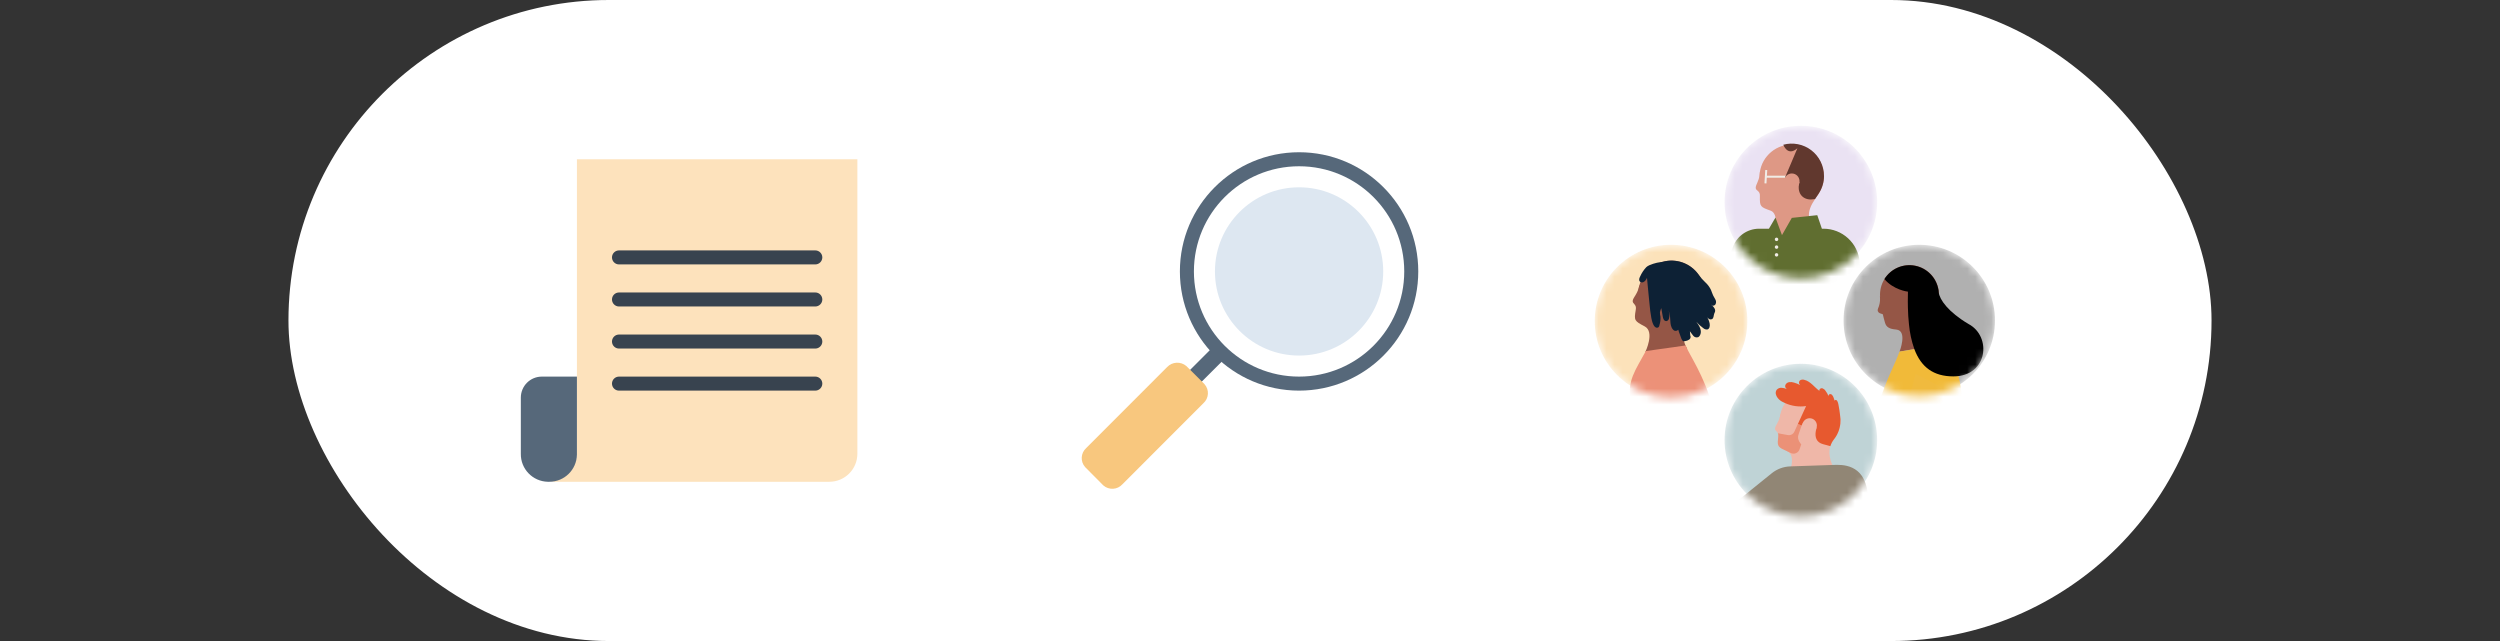 <svg width="312" height="80" viewBox="0 0 312 80" fill="none" xmlns="http://www.w3.org/2000/svg">
<rect x="0" y="0" width="312" height="80" fill="#333333" stroke="none"/>
<rect x="36" width="240" height="80" rx="40" fill="white"/>
<rect x="188" width="80" height="80" rx="40" fill="white"/>
<rect x="112" width="80" height="80" rx="40" fill="white"/>
<path d="M149.84 47.761L152.745 44.865L151.284 43.403L148.379 46.308L149.84 47.761Z" fill="#56687A"/>
<path d="M148.055 45.679C147.346 45.084 146.296 45.136 145.657 45.81L135.56 55.916C134.869 56.538 134.807 57.596 135.42 58.288C135.42 58.288 135.429 58.296 135.437 58.305L137.695 60.58C138.395 61.193 139.462 61.131 140.084 60.431L150.181 50.325C150.881 49.704 150.942 48.636 150.321 47.945C150.321 47.945 150.321 47.936 150.312 47.928L148.055 45.679V45.679Z" fill="#F8C77E"/>
<path d="M162.125 48.75C170.34 48.75 177 42.09 177 33.875C177 25.66 170.34 19 162.125 19C153.91 19 147.25 25.66 147.25 33.875C147.25 42.09 153.91 48.75 162.125 48.75Z" fill="#56687A"/>
<path d="M162.125 47C169.374 47 175.25 41.124 175.25 33.875C175.25 26.626 169.374 20.75 162.125 20.75C154.876 20.75 149 26.626 149 33.875C149 41.124 154.876 47 162.125 47Z" fill="white"/>
<path d="M162.125 44.375C167.924 44.375 172.625 39.674 172.625 33.875C172.625 28.076 167.924 23.375 162.125 23.375C156.326 23.375 151.625 28.076 151.625 33.875C151.625 39.674 156.326 44.375 162.125 44.375Z" fill="#DDE7F1"/>
<rect x="197" y="13" width="54" height="54" rx="27" fill="white"/>
<mask id="mask0_2626_2780" style="mask-type:alpha" maskUnits="userSpaceOnUse" x="215" y="15" width="20" height="20">
<circle cx="224.749" cy="25.224" r="9.523" fill="#C4C4C4"/>
</mask>
<g mask="url(#mask0_2626_2780)">
<circle cx="224.749" cy="25.224" r="9.523" fill="#EAE2F3"/>
<path d="M227.638 21.942C227.639 22.725 227.411 23.49 226.983 24.144L226.927 24.228C226.77 24.46 226.587 24.673 226.383 24.864C225.813 25.406 225.097 25.769 224.324 25.907C223.551 26.046 222.754 25.954 222.032 25.643C221.311 25.332 220.696 24.815 220.264 24.157C219.833 23.5 219.603 22.73 219.604 21.942C219.604 21.889 219.604 21.835 219.604 21.781C219.618 21.684 219.626 21.587 219.627 21.489C219.772 20.491 220.285 19.584 221.065 18.946C221.844 18.308 222.833 17.986 223.838 18.043C224.843 18.1 225.79 18.532 226.492 19.254C227.195 19.975 227.603 20.935 227.635 21.942H227.638Z" fill="#DE9885"/>
<path d="M226.519 24.839C225.434 26.453 225.315 27.721 227.376 29.315L226.657 29.348L222.373 29.494L219.979 28.831C221.928 28.831 221.913 26.645 220.998 26.299C219.685 25.836 219.605 25.788 219.635 24.49C219.685 23.76 219.112 23.854 219.112 23.429C219.112 23.045 219.511 22.617 219.609 21.781C219.622 21.684 219.63 21.587 219.632 21.489L222.662 22.584L224.376 23.203L224.485 23.241L226.977 24.144L226.922 24.228C226.784 24.447 226.648 24.649 226.519 24.839Z" fill="#DE9885"/>
<path d="M220.377 22.052H223.48" stroke="#F1ECE6" stroke-width="0.251" stroke-miterlimit="10"/>
<path d="M220.428 21.216L220.329 22.886" stroke="#F1ECE6" stroke-width="0.251" stroke-miterlimit="10"/>
<path d="M227.638 21.942C227.639 22.724 227.411 23.489 226.982 24.143L226.927 24.228C226.783 24.447 226.647 24.648 226.518 24.838C226.472 24.838 226.426 24.858 226.382 24.863C225.284 25.056 224.402 24.429 224.484 23.24C224.493 23.131 224.508 23.021 224.53 22.914C224.54 22.858 224.553 22.804 224.569 22.747V22.724L222.771 22.147L224.318 18.497C223.089 19.587 222.556 18.061 222.556 18.061C223.152 17.9 223.777 17.878 224.382 17.997C224.988 18.116 225.558 18.374 226.049 18.749C226.539 19.124 226.937 19.607 227.212 20.161C227.486 20.715 227.63 21.325 227.632 21.944L227.638 21.942Z" fill="#61382E"/>
<path d="M223.62 23.573C224.151 23.573 224.58 23.142 224.58 22.611C224.58 22.08 224.151 21.649 223.62 21.649C223.09 21.649 222.66 22.08 222.66 22.611C222.66 23.142 223.09 23.573 223.62 23.573Z" fill="#DE9885"/>
<path d="M231.305 49.555C231.305 49.555 229.005 46.673 224.021 46.673H214.963C214.963 46.673 214.723 43.936 217.359 39.278L213.525 38.029L216.276 30.793C216.528 30.131 216.974 29.562 217.556 29.16C218.138 28.758 218.828 28.543 219.535 28.543H220.764L221.58 27.149L222.092 28.536L222.391 29.342L222.79 28.641L222.851 28.536L223.618 27.191L226.796 26.855L227.371 28.543H227.573C228.705 28.543 229.796 28.967 230.632 29.731C231.468 30.496 231.988 31.546 232.091 32.675L232.26 34.523C232.26 34.523 233.126 44.656 231.305 49.555Z" fill="#606E30"/>
<path d="M222.852 28.54H222.093L222.091 28.533L222.852 28.54Z" fill="#DE9885"/>
<path d="M221.713 30.088C221.833 30.088 221.93 29.991 221.93 29.871C221.93 29.751 221.833 29.654 221.713 29.654C221.593 29.654 221.496 29.751 221.496 29.871C221.496 29.991 221.593 30.088 221.713 30.088Z" fill="#F1ECE6"/>
<path d="M221.713 31.055C221.833 31.055 221.93 30.958 221.93 30.838C221.93 30.718 221.833 30.621 221.713 30.621C221.593 30.621 221.496 30.718 221.496 30.838C221.496 30.958 221.593 31.055 221.713 31.055Z" fill="#F1ECE6"/>
<path d="M221.713 32.023C221.833 32.023 221.93 31.926 221.93 31.806C221.93 31.687 221.833 31.589 221.713 31.589C221.593 31.589 221.496 31.687 221.496 31.806C221.496 31.926 221.593 32.023 221.713 32.023Z" fill="#F1ECE6"/>
</g>
<mask id="mask1_2626_2780" style="mask-type:alpha" maskUnits="userSpaceOnUse" x="230" y="30" width="19" height="20">
<circle cx="239.525" cy="39.999" r="9.45" fill="#C4C4C4"/>
</mask>
<g mask="url(#mask1_2626_2780)">
<circle cx="239.525" cy="39.999" r="9.45" fill="#B0B0B0"/>
<path d="M241.797 37.878V37.898C241.764 38.002 241.727 38.105 241.683 38.208C241.681 38.217 241.677 38.226 241.673 38.234V38.234C241.673 38.234 241.673 38.25 241.673 38.258L241.662 38.281C241.415 38.832 241.038 39.314 240.562 39.684C240.087 40.055 239.528 40.303 238.935 40.408C238.71 40.448 238.483 40.465 238.255 40.46C237.397 40.447 236.571 40.135 235.918 39.577C235.266 39.02 234.827 38.251 234.679 37.405C234.668 37.347 234.661 37.289 234.654 37.229C234.654 37.158 234.644 37.086 234.633 37.011C234.632 37.004 234.632 36.998 234.633 36.991C234.61 36.615 234.646 36.237 234.739 35.872C234.833 35.499 234.986 35.142 235.19 34.816C235.585 34.184 236.162 33.686 236.846 33.39C237.529 33.093 238.286 33.012 239.016 33.156C239.747 33.299 240.416 33.662 240.937 34.195C241.457 34.729 241.804 35.408 241.931 36.143C241.942 36.205 241.95 36.266 241.957 36.319C241.964 36.372 241.97 36.425 241.975 36.477C242.014 36.949 241.959 37.423 241.813 37.873L241.797 37.878Z" fill="#955646"/>
<path d="M234.611 39.094L234.971 39.217C234.999 39.379 235.203 40.111 235.24 40.247C235.401 40.838 235.802 41.058 236.645 41.127C238.099 41.259 237.065 43.876 237.065 43.876L242.19 42.983L242.401 43.003C240.521 41.368 241.575 38.376 241.798 37.874C241.798 37.858 241.658 38.258 241.663 38.242L239.427 37.848L234.611 36.999V37.019C234.622 37.094 234.629 37.166 234.632 37.237C234.643 37.677 234.555 38.114 234.374 38.515C234.348 38.568 234.334 38.626 234.332 38.685C234.331 38.744 234.341 38.803 234.364 38.857C234.386 38.912 234.42 38.961 234.462 39.002C234.505 39.043 234.556 39.074 234.611 39.094V39.094Z" fill="#955646"/>
<path d="M237.059 43.881C236.005 46.852 233.019 51.017 233.019 61.285H245.088C245.088 51.545 245.439 46.206 242.395 43.008L237.059 43.881Z" fill="#F1BA39"/>
<path d="M243.772 46.973C241.313 46.973 239.757 45.837 238.908 43.563C238.558 42.564 238.334 41.526 238.239 40.471C238.166 39.822 238.122 39.124 238.106 38.377C238.106 38.128 238.095 37.873 238.095 37.613C238.095 37.219 238.1 36.815 238.111 36.398C238.041 36.398 236.297 36.173 235.174 34.826C235.569 34.194 236.147 33.697 236.83 33.401C237.513 33.104 238.27 33.022 239 33.166C239.731 33.31 240.401 33.672 240.921 34.206C241.441 34.739 241.788 35.418 241.915 36.154C241.926 36.215 241.935 36.277 241.942 36.33C241.942 36.359 241.942 36.389 241.942 36.417C241.942 36.446 241.942 36.465 241.952 36.488C242.058 37.38 243.12 38.929 245.672 40.436C248.602 41.981 248.105 46.973 243.772 46.973Z" fill="black"/>
<path d="M239.065 46.648L237.321 53.539L232.268 49.591L229.516 52.72L235.809 57.791C236.259 58.153 236.789 58.402 237.355 58.516C237.921 58.629 238.506 58.605 239.06 58.444C239.615 58.283 240.123 57.99 240.54 57.591C240.958 57.192 241.274 56.698 241.461 56.151L243.86 49.142" fill="#F0BA3E"/>
<path d="M232.266 49.59L230.627 48.3L229.192 50.103L230.56 51.528L232.266 49.59Z" fill="#DE9885"/>
<path d="M230.628 48.3L230.184 47.917C229.937 47.64 229.739 47.324 229.596 46.982C229.513 46.792 229.434 46.577 229.244 46.486C229.078 46.433 228.902 46.413 228.728 46.426C228.552 46.415 228.384 46.354 228.241 46.25L226.986 45.185C226.943 45.149 226.889 45.13 226.834 45.132C226.778 45.134 226.725 45.156 226.685 45.194C226.664 45.215 226.648 45.239 226.637 45.267C226.625 45.294 226.62 45.323 226.62 45.352C226.62 45.382 226.625 45.411 226.637 45.438C226.648 45.465 226.664 45.49 226.685 45.511L228.068 46.975C228.069 47.002 228.062 47.029 228.048 47.052C228.035 47.075 228.014 47.094 227.99 47.105C227.937 47.134 227.891 47.173 227.853 47.22C227.816 47.281 227.825 47.362 227.785 47.42C227.744 47.478 227.639 47.505 227.579 47.565C227.52 47.625 227.507 47.764 227.449 47.852C227.401 47.908 227.347 47.959 227.288 48.005C227.233 48.062 227.196 48.133 227.182 48.211C227.168 48.288 227.176 48.369 227.207 48.441C227.269 48.554 227.35 48.655 227.446 48.74C227.973 49.279 228.698 49.548 229.202 50.108" fill="#DE9885"/>
</g>
<mask id="mask2_2626_2780" style="mask-type:alpha" maskUnits="userSpaceOnUse" x="199" y="30" width="20" height="20">
<circle cx="208.548" cy="40.073" r="9.523" fill="#C4C4C4"/>
</mask>
<g mask="url(#mask2_2626_2780)">
<circle cx="208.548" cy="40.073" r="9.523" fill="#FCE2BA"/>
<path d="M206.161 40.04C206.448 40.251 206.762 40.423 207.095 40.552C207.577 40.741 208.091 40.837 208.609 40.835C209.191 40.834 209.767 40.71 210.298 40.471C210.829 40.231 211.304 39.883 211.691 39.447L211.709 39.427C212.123 38.957 212.426 38.399 212.595 37.796C212.763 37.192 212.794 36.557 212.683 35.94C212.572 35.323 212.323 34.739 211.956 34.232C211.588 33.725 211.11 33.308 210.558 33.012C210.006 32.716 209.395 32.549 208.77 32.523C208.145 32.498 207.522 32.615 206.948 32.865C206.374 33.115 205.864 33.492 205.456 33.967C205.049 34.443 204.753 35.005 204.593 35.611C204.563 35.718 204.54 35.825 204.52 35.936C204.52 35.98 204.504 36.025 204.498 36.071C204.387 36.822 204.483 37.589 204.776 38.288C205.069 38.988 205.548 39.594 206.161 40.04Z" fill="#955646"/>
<path d="M205.337 43.928C205.337 43.928 206.549 41.414 205.262 40.736C203.975 40.058 203.914 40.004 204.14 38.681C204.3 37.943 203.7 37.953 203.764 37.521C203.827 37.088 204.403 36.666 204.585 35.615L211.699 39.433C209.953 41.416 209.791 42.065 210.569 43.587L205.337 43.928Z" fill="#955646"/>
<path d="M204.691 34.5C204.88 34.072 205.14 33.68 205.461 33.34C205.837 32.981 206.872 32.774 206.872 32.774C207.072 32.754 207.27 32.723 207.466 32.681C208.296 32.446 209.178 32.475 209.99 32.764C210.803 33.053 211.506 33.589 212.001 34.296C212.234 34.625 212.499 34.929 212.793 35.204C213.104 35.481 213.357 35.819 213.535 36.196C213.634 36.42 213.693 36.658 213.802 36.876C213.912 37.054 214.012 37.238 214.103 37.426C214.149 37.52 214.17 37.624 214.163 37.729C214.156 37.833 214.122 37.934 214.064 38.021C214.017 38.075 213.956 38.115 213.887 38.135C213.818 38.154 213.745 38.152 213.677 38.13C213.913 38.346 214.119 38.62 214.032 38.913C214.008 38.995 213.963 39.07 213.933 39.149C213.85 39.38 213.883 39.681 213.68 39.814C213.612 39.851 213.535 39.867 213.459 39.861C213.382 39.855 213.309 39.827 213.248 39.78C213.171 39.726 213.104 39.659 213.05 39.582C213.203 39.825 213.309 40.094 213.363 40.375C213.42 40.665 213.363 41.05 213.074 41.121C212.984 41.13 212.893 41.119 212.807 41.091C212.721 41.062 212.642 41.016 212.575 40.955C212.253 40.724 211.959 40.458 211.696 40.161C211.955 40.508 212.223 40.867 212.26 41.327C212.279 41.528 212.23 41.729 212.122 41.899C212.077 41.975 212.012 42.037 211.934 42.079C211.824 42.117 211.706 42.12 211.595 42.088C211.484 42.055 211.386 41.989 211.314 41.899C211.156 41.73 211.055 41.516 210.9 41.343C210.9 41.514 210.946 41.69 210.944 41.859C210.988 41.947 211 42.047 210.976 42.143C210.953 42.238 210.896 42.322 210.815 42.379C210.652 42.489 210.463 42.557 210.267 42.577C210.24 42.582 210.213 42.586 210.186 42.587C210.162 42.59 210.138 42.59 210.115 42.587C209.974 42.561 209.895 42.412 209.841 42.279C209.725 41.994 209.62 41.704 209.527 41.411C209.499 41.323 209.473 41.234 209.45 41.147C209.391 41.211 209.314 41.257 209.23 41.279C209.146 41.3 209.057 41.297 208.974 41.27C208.888 41.23 208.813 41.169 208.757 41.093C208.699 41.021 208.651 40.942 208.614 40.857C208.329 40.233 208.565 39.389 208.218 38.767C208.349 39.061 208.378 39.392 208.299 39.705C208.288 39.786 208.255 39.864 208.204 39.928C208.153 39.992 208.085 40.042 208.009 40.072C207.937 40.081 207.864 40.07 207.799 40.038C207.734 40.007 207.68 39.957 207.642 39.895C207.571 39.769 207.526 39.63 207.51 39.487C207.448 39.145 207.399 38.796 207.33 38.453C207.253 38.619 207.196 38.794 207.159 38.973C207.16 39.157 207.181 39.34 207.225 39.518C207.251 39.875 207.208 40.233 207.098 40.574C207.097 40.583 207.097 40.592 207.098 40.601C207.084 40.68 207.052 40.754 207.003 40.818C206.952 40.864 206.887 40.893 206.818 40.9C206.749 40.907 206.68 40.891 206.621 40.855C206.503 40.781 206.41 40.673 206.354 40.546C206.276 40.391 206.215 40.229 206.172 40.062C206.136 39.935 206.108 39.806 206.085 39.677C205.974 39.094 205.914 38.503 205.857 37.912C205.821 37.567 205.788 37.221 205.754 36.878C205.732 36.66 205.71 36.44 205.691 36.222C205.671 36.004 205.653 35.839 205.635 35.647C205.604 35.323 205.574 34.998 205.546 34.675C205.516 34.737 205.483 34.798 205.447 34.857C205.367 35.008 205.243 35.132 205.091 35.21C205.014 35.248 204.927 35.259 204.844 35.241C204.761 35.223 204.686 35.177 204.632 35.111C204.505 34.917 204.596 34.684 204.691 34.5ZM213.674 38.13C213.628 38.086 213.582 38.049 213.537 38.011C213.565 38.067 213.614 38.11 213.674 38.13V38.13Z" fill="#0D2135"/>
<path d="M205.396 43.815C204.133 46.175 202.97 47.56 203.563 50.162C204.157 52.764 201.98 51.965 201.98 63.519H204.973C209.751 63.519 211.986 67.137 213.609 67.708C217.326 52.872 211.39 45.568 210.357 43.113L205.396 43.815Z" fill="#EC9178"/>
</g>
<mask id="mask3_2626_2780" style="mask-type:alpha" maskUnits="userSpaceOnUse" x="215" y="45" width="20" height="20">
<circle cx="224.748" cy="54.923" r="9.523" fill="#C4C4C4"/>
</mask>
<g mask="url(#mask3_2626_2780)">
<circle cx="224.748" cy="54.923" r="9.523" fill="#BFD3D6"/>
<path d="M229.676 52.844C229.606 53.579 229.322 54.277 228.86 54.851C228.636 55.129 228.373 55.374 228.078 55.576C227.485 55.994 226.785 56.232 226.061 56.263C225.336 56.294 224.618 56.115 223.992 55.749C223.366 55.383 222.857 54.845 222.528 54.198C222.198 53.551 222.06 52.823 222.131 52.099L222.147 51.96C222.16 51.864 222.176 51.77 222.198 51.675C222.3 51.184 222.501 50.72 222.787 50.309C223.281 49.593 224.005 49.069 224.838 48.825C225.671 48.58 226.563 48.63 227.364 48.965C227.375 48.968 227.385 48.972 227.395 48.978C228.136 49.295 228.757 49.841 229.168 50.537C229.578 51.232 229.756 52.041 229.676 52.844V52.844Z" fill="#EFB7A8"/>
<path d="M223.248 59.23C223.248 59.23 224.245 56.873 223.04 56.321C222.789 56.203 222.586 56.108 222.427 56.02H222.414C221.828 55.693 221.81 55.456 221.926 54.502C221.926 54.482 221.926 54.464 221.926 54.446C221.947 54.318 221.931 54.186 221.882 54.066C221.842 53.981 221.786 53.904 221.718 53.841C221.611 53.73 221.506 53.64 221.524 53.458C221.56 53.096 221.969 52.733 222.139 51.968C222.162 51.874 222.178 51.779 222.19 51.684L224.44 52.755L224.901 52.974L224.936 52.991L226.49 53.73L226.602 53.783L228.852 54.854C228.661 55.103 228.515 55.383 228.42 55.682C228.058 56.857 228.635 58.073 229.259 59.221L223.248 59.23Z" fill="#EFB7A8"/>
<path d="M229.675 52.846C229.605 53.58 229.322 54.278 228.86 54.852C228.668 55.101 228.522 55.381 228.427 55.681L228.078 55.583L227.519 55.434C226.678 55.213 226.475 54.548 226.615 53.781C226.639 53.639 226.673 53.498 226.716 53.36C226.716 53.36 226.716 53.36 226.716 53.36L225.028 52.719L224.996 52.791L224.912 52.972L224.853 53.103L224.379 52.909L224.451 52.753L225.403 50.676C224.515 50.806 223.609 50.68 222.791 50.313C222.664 50.257 222.594 50.217 222.594 50.217C222.302 50.1 222.047 49.908 221.854 49.661C221.74 49.518 221.661 49.351 221.622 49.173C221.604 49.084 221.603 48.992 221.621 48.903C221.639 48.814 221.674 48.73 221.725 48.655C221.8 48.566 221.895 48.496 222.002 48.451C222.109 48.406 222.225 48.386 222.34 48.394C222.572 48.412 222.799 48.467 223.013 48.557C222.921 48.511 222.85 48.432 222.814 48.336C222.777 48.24 222.779 48.133 222.818 48.038C222.861 47.945 222.927 47.864 223.01 47.804C223.093 47.743 223.19 47.704 223.292 47.69C223.496 47.664 223.703 47.684 223.898 47.748C224.171 47.826 224.435 47.935 224.685 48.073C224.635 48.039 224.595 47.994 224.566 47.941C224.537 47.889 224.52 47.831 224.518 47.771C224.515 47.711 224.526 47.651 224.551 47.596C224.575 47.541 224.611 47.493 224.657 47.455C224.738 47.409 224.827 47.382 224.919 47.373C225.011 47.365 225.104 47.377 225.191 47.408C225.949 47.589 226.445 48.334 227.06 48.78C227.048 48.735 227.048 48.688 227.06 48.644C227.09 48.571 227.146 48.512 227.217 48.479C227.289 48.445 227.37 48.439 227.445 48.462C227.592 48.518 227.719 48.618 227.807 48.749C227.977 48.965 228.114 49.205 228.214 49.461C228.204 49.434 228.201 49.406 228.203 49.377C228.205 49.349 228.213 49.321 228.226 49.296C228.239 49.27 228.257 49.248 228.279 49.23C228.3 49.211 228.326 49.198 228.353 49.189C228.406 49.178 228.46 49.182 228.511 49.199C228.562 49.217 228.608 49.248 228.642 49.289C228.834 49.485 228.863 49.784 228.981 50.031C228.959 49.954 229.053 49.9 229.131 49.914C229.168 49.926 229.203 49.945 229.232 49.971C229.262 49.997 229.285 50.029 229.301 50.065C229.372 50.21 229.42 50.365 229.444 50.525C229.523 50.939 229.601 51.414 229.641 51.832C229.699 52.167 229.71 52.508 229.675 52.846V52.846Z" fill="#E7592F"/>
<path d="M225.843 54.01C226.343 54.01 226.749 53.603 226.749 53.102C226.749 52.6 226.343 52.194 225.843 52.194C225.342 52.194 224.937 52.6 224.937 53.102C224.937 53.603 225.342 54.01 225.843 54.01Z" fill="#EFB7A8"/>
<path opacity="0.4" d="M224.795 55.456L224.594 56.038L224.579 56.084C224.543 56.19 224.484 56.287 224.408 56.368C224.331 56.45 224.238 56.514 224.134 56.557C224.031 56.6 223.92 56.621 223.808 56.618C223.696 56.614 223.586 56.587 223.485 56.538L222.427 56.024H222.414C221.828 55.697 221.81 55.46 221.926 54.507C221.926 54.487 221.926 54.468 221.926 54.45C221.947 54.322 221.932 54.19 221.882 54.07L222.508 54.184L223.129 54.298C223.292 54.327 223.461 54.301 223.607 54.224C223.754 54.146 223.871 54.022 223.939 53.87L224.368 52.915L224.842 53.109L224.437 54.28C224.234 54.88 224.795 55.456 224.795 55.456Z" fill="#E7592F"/>
<path d="M227.032 58.083L223.416 58.206C222.578 58.234 221.772 58.534 221.118 59.06L215.412 63.663L210.981 62.453L209.555 65.766L212.598 67.212C213.363 67.575 214.195 67.774 215.041 67.795C215.887 67.816 216.727 67.659 217.509 67.333C218.562 66.897 219.547 66.524 219.501 66.684C218.542 70.053 217.291 73.97 218.222 76.989L232.594 76.501C233.475 73.116 232.772 71.054 232.772 71.054C233.857 69.703 233.717 68.24 233.635 67.162C233.553 66.084 233.079 61.431 233.079 61.431C232.596 57.866 229.885 57.987 228.8 58.023L227.032 58.083Z" fill="#918675"/>
</g>
<rect x="44" width="80" height="80" rx="40" fill="white"/>
<path d="M107 19.875H72V56.625C71.921 58.524 70.399 60.046 68.5 60.125H103.5C105.434 60.125 107 58.559 107 56.625V19.875Z" fill="#FDE2BC"/>
<path d="M101.75 33H77.25C76.769 33 76.375 32.606 76.375 32.125C76.375 31.644 76.769 31.25 77.25 31.25H101.75C102.231 31.25 102.625 31.644 102.625 32.125C102.625 32.606 102.231 33 101.75 33Z" fill="#38434F"/>
<path d="M101.75 38.25H77.25C76.769 38.25 76.375 37.856 76.375 37.375C76.375 36.894 76.769 36.5 77.25 36.5H101.75C102.231 36.5 102.625 36.894 102.625 37.375C102.625 37.856 102.231 38.25 101.75 38.25Z" fill="#38434F"/>
<path d="M101.75 43.5H77.25C76.769 43.5 76.375 43.106 76.375 42.625C76.375 42.144 76.769 41.75 77.25 41.75H101.75C102.231 41.75 102.625 42.144 102.625 42.625C102.625 43.106 102.231 43.5 101.75 43.5Z" fill="#38434F"/>
<path d="M101.75 48.75H77.25C76.769 48.75 76.375 48.356 76.375 47.875C76.375 47.394 76.769 47 77.25 47H101.75C102.231 47 102.625 47.394 102.625 47.875C102.625 48.356 102.231 48.75 101.75 48.75Z" fill="#38434F"/>
<path d="M72 47H67.625C66.172 47 65 48.172 65 49.625V56.625C64.965 58.515 66.47 60.081 68.36 60.125H68.561C70.434 60.125 71.965 58.62 72 56.748V47Z" fill="#56687A"/>
</svg>
